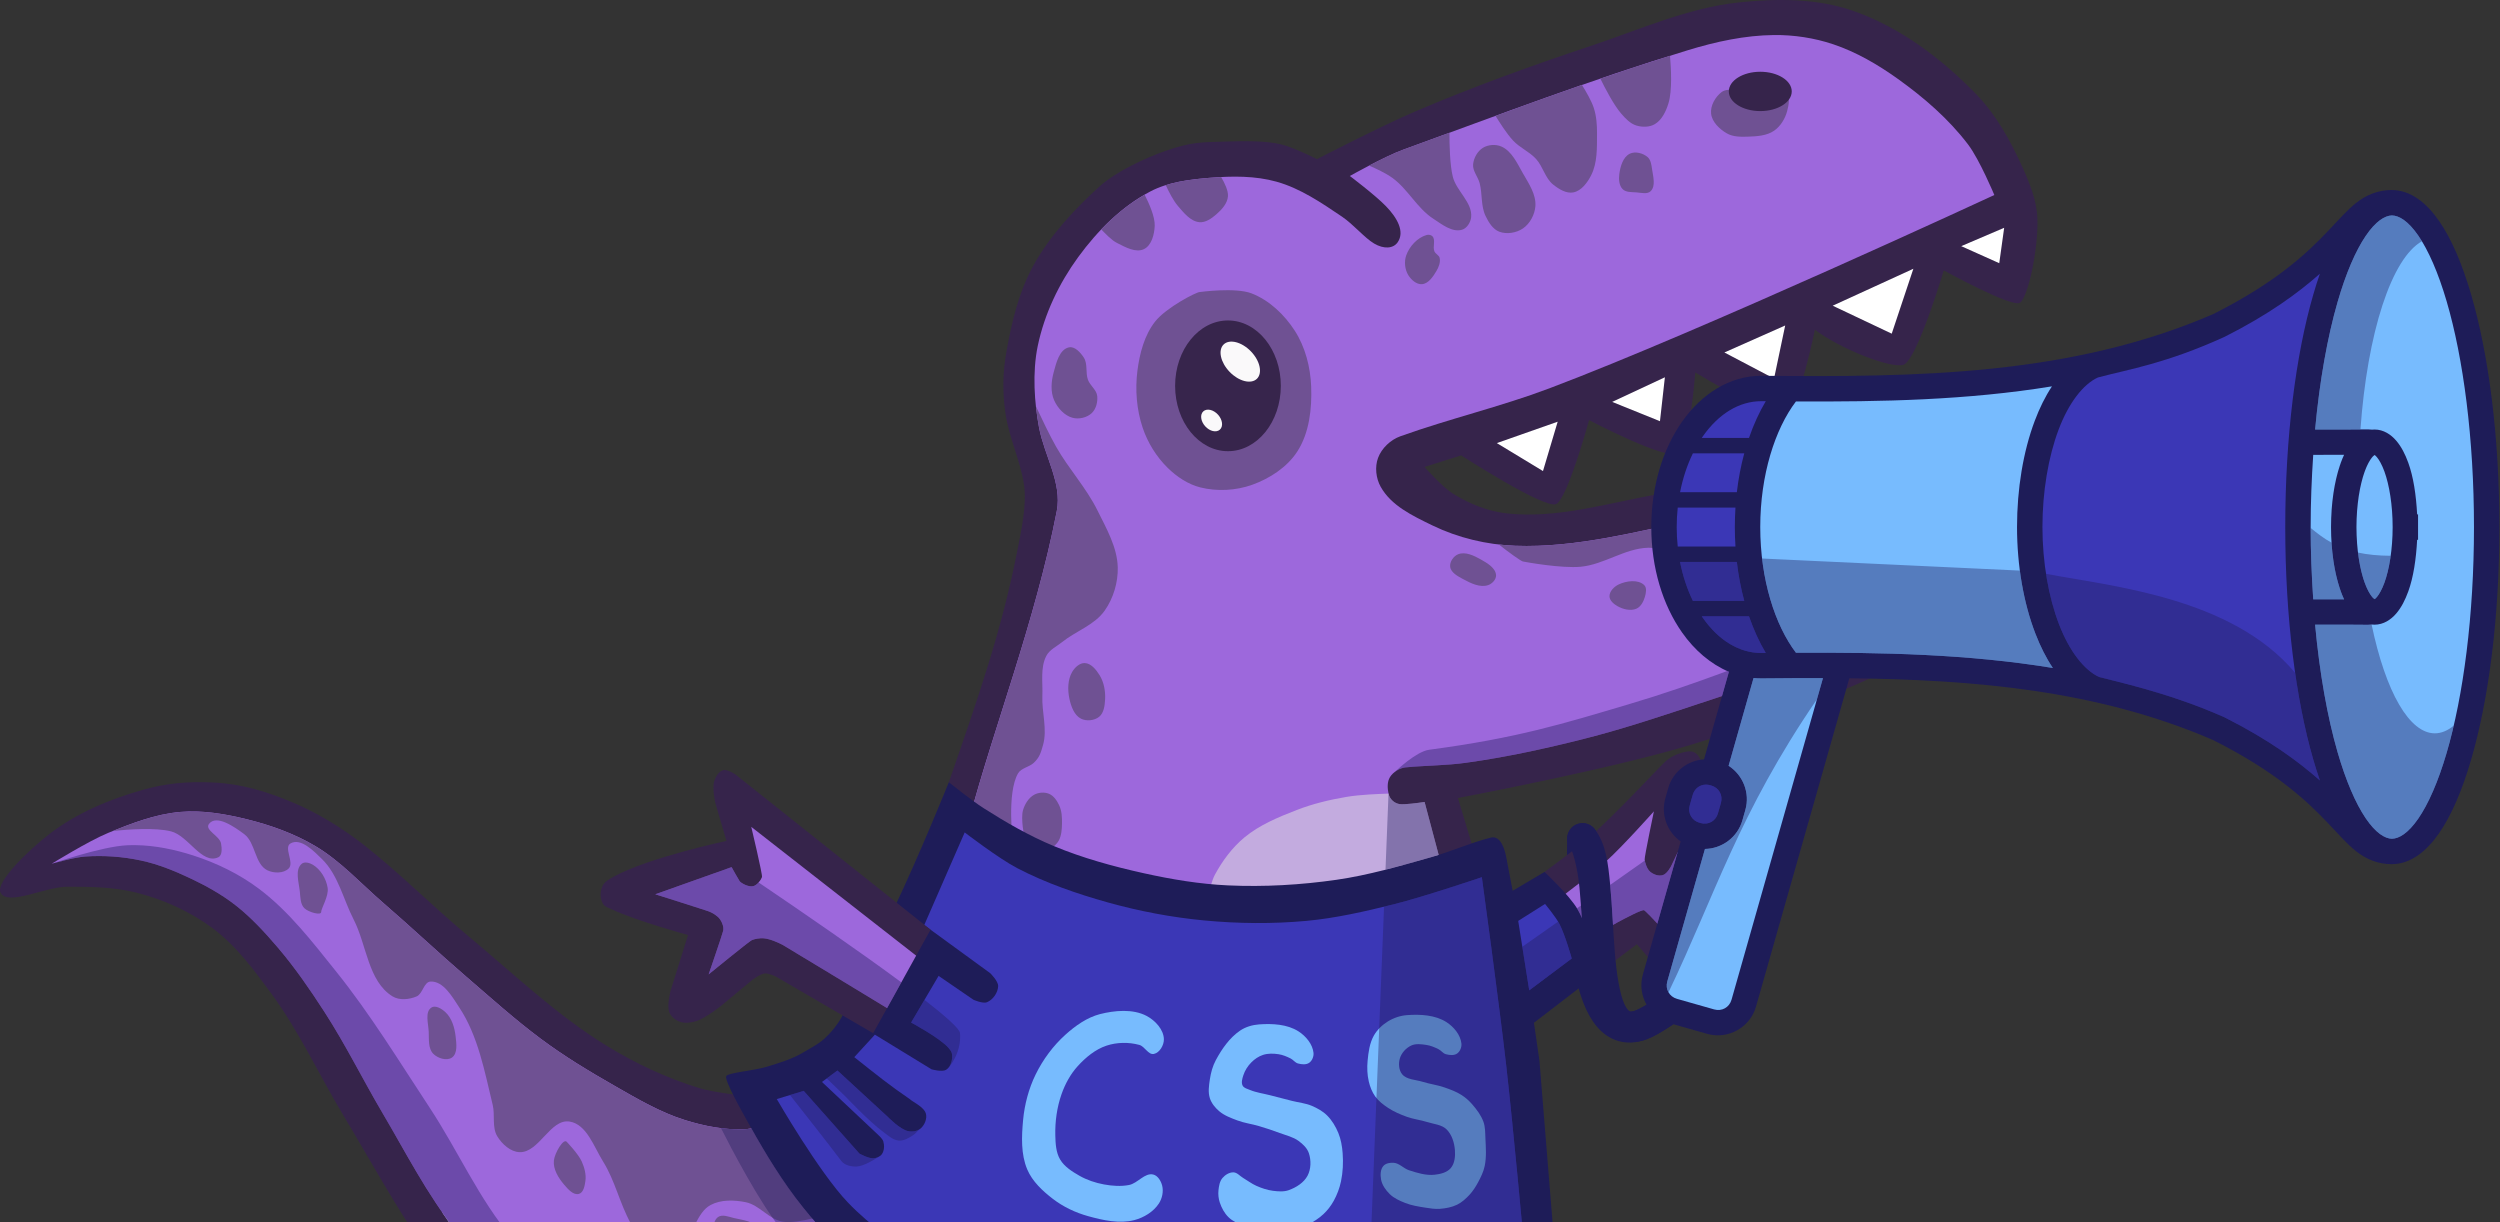 <svg width="1227" height="600" viewBox="0 0 1227 600" fill="none" xmlns="http://www.w3.org/2000/svg">
<rect x="0" y="0" width="1227" height="600" fill="#333333" stroke="none"/>
<g clip-path="url(#clip0_1525_577)">
<path d="M776.717 411.56C776.196 439.65 775.492 514.172 805.5 503C810.316 501.207 818.806 495.213 818.806 495.213" stroke="#1E1C58" stroke-width="15.118" stroke-linecap="round"/>
<path d="M758.046 427.942C758.046 427.942 773.232 416.92 780.267 410.732C793.334 399.24 812.728 378.168 817.242 373.877C819.533 371.699 822.545 370.217 825.595 369.386C827.442 368.883 829.571 368.417 831.333 369.165C832.791 369.783 833.947 371.222 834.501 372.706C835.256 374.728 834.404 379.183 834.404 379.183L826.43 406.583C826.43 406.583 839.895 413.175 846.316 417.026C849.05 418.666 851.717 420.438 854.228 422.404C861.15 427.825 870.167 432.044 873.854 440.025C874.934 442.365 875.591 445.682 874.057 447.754C872.173 450.298 868.061 450.069 864.903 450.286C860.6 450.58 856.336 449.261 852.079 448.57C846.559 447.673 835.601 445.416 835.601 445.416C835.601 445.416 839.595 462.333 840.173 470.628C840.521 475.613 841.829 480.808 840.467 485.616C840.002 487.258 839.162 489.046 837.697 489.922C835.926 490.982 833.489 491.048 831.527 490.413C825.975 488.614 822.441 483.068 818.205 479.054C812.991 474.112 810.325 471.775 803.361 463.427L785.029 477.244L758.046 427.942Z" fill="#36244B"/>
<path d="M767.507 439.319C767.507 439.319 781.628 428.67 788.506 422.51C796.202 415.618 811.738 398.203 811.738 398.203C811.738 398.203 807.03 420.657 807.193 421.879C807.365 423.175 808.2 426.392 809.843 427.794C811.503 429.209 814.006 430.161 816.161 429.493C818.316 428.825 820.23 425.004 820.23 425.004L823.422 418.328L843.932 432.82C843.932 432.82 826.953 432.327 825.32 432.79C824.047 433.151 821.423 435.036 820.737 437.578C820.081 440.012 819.983 442.845 820.722 447.001C821.971 454.031 824.053 464.746 824.053 464.746C824.053 464.746 807.989 447.027 806.87 446.736C805.75 446.444 798.3 450.305 793.736 452.777C789.172 455.248 779.967 461.654 779.967 461.654L767.507 439.319Z" fill="#9D68DC"/>
<path d="M365.501 537.841C365.501 537.841 350.256 536.226 342.977 533.98C327.199 529.112 312.008 522.008 297.927 513.386C273.184 498.234 252.011 477.884 229.709 459.326C212.413 444.933 196.556 428.828 178.867 414.92C168.34 406.643 155.554 398.68 142.506 393.36C130.34 388.401 118.719 384.673 104.213 384.029C91.453 383.462 81.332 384.518 70.426 387.568C53.977 392.17 37.592 398.988 24.089 409.45C14.275 417.053 -2.348 432.968 0.277 438.088C3.776 444.912 22.116 435.206 33.099 435.192C44.403 435.179 56.051 435.36 66.887 438.088C80.196 441.439 93.179 447.303 104.213 455.465C115.815 464.046 124.632 476.012 133.174 487.643C146.894 506.325 156.623 527.632 168.57 547.495C181.92 569.69 194.288 592.544 209.115 613.782C221.178 631.061 234.428 647.537 248.372 663.337C259.314 675.734 270.457 688.106 283.125 698.733C293.291 707.261 304.492 714.559 315.947 721.258C328.121 728.377 340.869 734.568 353.917 739.921C360.821 742.753 375.155 747 375.155 747C375.155 747 351.03 846.207 354.561 857.05C358.092 867.894 584.168 911.194 591.361 904.03C598.554 896.867 584.862 877.245 578.522 865.416C572.182 853.588 563.31 845.108 554.71 835.812C547.908 828.46 532.829 815.218 532.829 815.218L547.631 790.119C547.631 790.119 570.307 794.447 581.74 793.981C595.065 793.437 608.265 790.227 620.997 786.258C631.27 783.055 650.601 773.386 650.601 773.386C650.601 773.386 707.934 859.692 714.958 860.911C721.982 862.131 877.54 778.981 879.067 774.674C880.595 770.366 875.701 765.114 870.701 762.446C858.471 755.92 843.417 753.834 829.835 752.631C820.423 751.798 802.483 752.149 802.483 752.149C802.483 752.149 802.951 720.979 799.909 705.812C797.761 695.102 793.944 684.645 788.968 674.921C784.333 665.862 778.368 657.413 771.592 649.822C767.036 644.718 756.146 636.307 756.146 636.307L757.272 619.896L365.501 537.841Z" fill="#36244B"/>
<path opacity="0.98" d="M383.606 700.155L378.563 732.265C378.563 732.265 360.592 727.29 352.169 723.391C336.576 716.173 321.859 706.964 308.027 696.769C293.065 685.741 279.188 673.159 266.388 659.681C254.202 646.849 243.757 632.448 233.168 618.27C227.453 610.617 216.828 594.734 216.828 594.734L383.606 700.155Z" fill="#C3ABDF"/>
<path d="M546.022 665.267L542.16 680.713C542.16 680.713 538.044 676.325 535.403 676.53C532.445 676.758 529.885 679.626 528.645 682.322C527.749 684.271 528.214 686.656 528.645 688.757C529.795 694.359 533.568 699.109 535.403 704.525C537.923 711.966 540.222 719.575 541.195 727.371C542.138 734.928 541.856 742.631 541.195 750.218C540.495 758.246 539.166 766.264 537.012 774.03C534.616 782.668 531.883 791.391 527.358 799.129C523.705 805.377 513.522 815.862 513.522 815.862C513.522 815.862 518.682 821.644 521.244 824.55C525.77 829.681 530.193 834.901 534.759 839.995C540.688 846.61 547.246 852.676 552.779 859.624C559.266 867.77 570.477 885.367 570.477 885.367L552.779 882.471C552.779 882.471 537.894 854.19 525.749 844.5C523.57 842.761 520.788 840.893 518.027 841.283C515.986 841.57 513.919 843.213 513.2 845.144C512.172 847.904 513.693 851.106 514.809 853.832C518.73 863.414 532.185 879.575 532.185 879.575L516.096 876.035C516.096 876.035 509.972 861.312 505.477 854.797C502.33 850.236 500.819 844.968 495.824 842.57C493.013 841.22 488.835 839.869 486.492 841.926C483.714 844.365 486.894 851.346 489.066 855.441C492.214 861.378 498.72 873.139 498.72 873.139L373.868 845.787L406.368 674.277C406.368 674.277 406.598 668.29 405.081 665.911C404.041 664.28 402.178 662.886 400.254 662.693C397.717 662.439 394.966 663.774 393.175 665.589C390.502 668.296 388.992 676.208 388.992 676.208L383.606 700.155C359.555 697.137 337.926 686.024 316.457 675.706C297.542 666.615 279.167 655.95 262.68 642.966C248.107 631.489 234.931 618.075 223.406 603.54C209.495 585.994 199.343 565.971 187.877 546.529C178.138 530.016 169.65 512.75 159.238 496.653C152.189 485.753 144.815 474.994 136.392 465.118C129.993 457.616 123.254 450.261 115.476 444.202C108.873 439.058 101.476 434.922 93.916 431.331C85.978 427.56 77.735 424.15 69.139 422.321C60.199 420.419 50.904 419.742 41.787 420.39C36.205 420.787 25.377 423.93 25.377 423.93C25.377 423.93 43.334 412.818 53.05 408.806C64.407 404.116 76.205 399.58 88.446 398.509C99.302 397.559 110.362 399.454 120.946 402.048C132.689 404.927 144.329 409.083 154.733 415.242C167.249 422.65 177.185 433.739 188.199 443.237C201.892 455.046 215.039 467.48 228.743 479.276C240.807 489.66 252.663 500.336 265.427 509.846C277.092 518.537 289.158 525.797 301.788 533.014C312.867 539.345 324.038 545.945 336.219 549.747C345.646 552.689 355.633 554.63 365.501 554.252C368.803 554.125 375.155 551.999 375.155 551.999L546.022 665.267Z" fill="#9D68DC"/>
<path d="M465.691 383.929C480.223 342.027 491.489 309.694 499.108 271.272C501.288 260.279 504.046 247.59 502.57 237.831C500.765 225.899 495.173 214.737 493.468 202.791C492.01 192.575 492.094 182.912 493.923 172.756C496.71 157.287 500.04 143.405 507.12 130.434C515.272 115.501 528.269 101.748 539.885 91.298C547.719 84.252 562.236 77.446 572.195 74.006C584.787 69.656 588.914 69.856 602.23 69.455C610.138 69.216 620.927 68.993 628.624 70.82C634.846 72.297 646.372 78.101 646.372 78.101C646.372 78.101 677.879 61.868 694.154 54.893C722.434 42.773 751.428 32.31 780.618 22.583C804.616 14.585 828.276 3.879 853.429 1.194C872.031 -0.791 891.728 -0.842 909.402 5.29C932.416 13.275 952.968 28.76 969.927 46.246C979.8 56.427 986.85 69.269 992.68 82.197C996.252 90.118 999.642 98.543 999.961 107.226C1000.5 121.794 995.357 146.272 991.315 148.637C987.274 151.003 953.999 132.71 953.999 132.71C953.999 132.71 940.736 177.177 934.159 179.052C927.582 180.927 902.953 171.032 890.745 161.835C890.745 161.835 882.966 200.193 876.637 203.246C870.308 206.299 832.041 182.768 832.041 182.768C832.041 182.768 829.391 218.79 823.684 222.52C817.977 226.25 779.924 206.188 779.924 206.188C779.924 206.188 769.354 244.728 763.78 247.388C758.206 250.048 717.135 223.497 717.135 223.497L699.16 229.185C699.16 229.185 707.786 239.003 713.267 242.382C721.111 247.218 730.051 250.894 739.206 251.939C764.299 254.802 789.494 246.771 814.376 242.437C866.708 233.323 959.706 204.667 969.927 207.797C980.148 210.927 981.675 255.122 977.208 278.333C975.233 288.593 967.842 306.004 956.275 312.918C919.05 335.168 876.876 350.396 835.226 363.886C796.265 376.505 715.542 391.645 715.542 391.645L727.286 430.526L465.254 435.332L465.691 383.929Z" fill="#36244B"/>
<path d="M681.492 389.499C680.907 386.707 680.791 383.689 682.217 381.374C683.789 378.82 687.189 376.879 689.859 376.628C700.26 375.647 709.661 375.739 719.463 374.375C739.194 371.63 758.722 367.381 778.027 362.469C797.164 357.6 815.918 351.306 834.661 345.093C859.522 336.852 884.579 328.98 908.671 318.707C920.585 313.626 932.917 308.903 943.424 301.33C949.454 296.984 955.63 292.087 959.192 285.563C961.611 281.131 962.025 275.795 962.409 270.761C963.604 255.117 959.513 223.78 959.513 223.78C959.513 223.78 875.777 245.959 833.374 254.672C803.976 260.712 773.587 269.006 743.597 267.865C729.689 267.335 715.572 263.968 703.052 257.89C693.015 253.017 682.794 248.134 677.631 238.904C675.318 234.768 674.698 229.19 676.344 224.746C678.11 219.98 682.5 215.841 687.285 214.127C711.463 205.465 736.397 199.659 760.329 190.637C834.632 162.627 978.82 95.711 978.82 95.711C978.82 95.711 971.575 78.347 965.949 70.933C956.453 58.42 944.289 47.903 931.518 38.755C921.726 31.741 911.084 25.523 899.662 21.701C890.397 18.6 880.47 17.101 870.701 17.196C856.436 17.335 842.192 20.431 828.548 24.597C780.265 39.338 736.647 55.971 688.572 73.508C679.469 76.828 662.507 86.379 662.507 86.379C662.507 86.379 674.837 95.649 680.205 101.181C685.89 107.039 689.5 113.754 685.998 118.879C683.815 122.072 679.179 122.338 674.413 119.523C669.648 116.707 664.326 110.164 658.646 106.33C648.607 99.552 638.259 92.484 626.601 89.197C616.053 86.222 604.701 86.359 593.779 87.266C583.865 88.09 573.504 89.31 564.685 93.913C550.512 101.312 538.613 113.255 529.188 126.17C519.784 139.057 512.599 154.104 509.339 169.721C506.598 182.847 507.668 197.771 509.982 209.944C512.588 223.651 521.336 237.115 518.67 250.81C508.132 304.953 487.238 358.524 475.868 401.655L523.175 428.756L600.725 445.489L683.423 434.87C683.423 434.87 680.63 398.405 681.492 389.499Z" fill="#9D68DC"/>
<path d="M734.646 217.471L757.295 231.198L764.512 206.97L734.646 217.471Z" fill="white"/>
<path d="M791.26 197.256L814.711 206.726L817.124 185.167L791.26 197.256Z" fill="white"/>
<path d="M846.328 172.994L870.701 185.81L876.171 159.746L846.328 172.994Z" fill="white"/>
<path d="M899.484 150.037L928.461 163.768L939.08 131.911L899.484 150.037Z" fill="white"/>
<path d="M962.57 120.81L981.234 129.176L983.647 111.8L962.57 120.81Z" fill="white"/>
<path d="M593.324 438.088C593.324 438.088 594.77 432.086 596.22 429.4C599.92 422.546 604.707 416.035 610.7 411.059C618.156 404.867 627.408 401.052 636.443 397.544C644.3 394.492 652.587 392.514 660.898 391.108C667.687 389.959 676.821 389.664 681.492 389.499C682.141 392.471 684.579 394.284 686.882 394.648C689.222 395.017 696.363 394.041 699.19 393.602L706.913 422.643L656.393 439.697L593.324 438.088Z" fill="#C3ABDF"/>
<path d="M959.51 223.78C959.51 223.78 875.78 245.962 833.377 254.675C803.979 260.716 773.584 269.007 743.594 267.865C740.931 267.763 738.266 267.527 735.601 267.218C740.342 270.98 746.426 275.38 747.462 275.587C749.071 275.909 766.338 279.031 775.775 278.161C787.204 277.108 797.444 269.142 808.917 268.832C815.291 268.66 821.256 273.799 827.582 273.013C839.388 271.547 847.827 259.516 859.437 256.922C870.642 254.419 882.749 260.759 893.866 257.889C903.876 255.305 910.576 244.731 920.58 242.125C929.302 239.854 939.005 245.454 947.607 242.765C951.65 241.501 956.739 237.638 960.683 234.282C960.066 228.425 959.51 223.78 959.51 223.78Z" fill="#6F5193"/>
<path d="M819.64 27.389C808.055 31.023 796.685 34.767 785.453 38.602C787.854 43.483 792.074 51.598 795.727 55.809C797.78 58.176 800.133 60.69 803.129 61.605C806.009 62.484 809.541 62.481 812.138 60.958C815.679 58.88 817.695 54.588 818.893 50.661C820.794 44.434 820.17 33.453 819.64 27.389Z" fill="#6F5193"/>
<path d="M776.422 41.688C762.27 46.604 748.189 51.708 734.016 56.883C735.884 59.92 739.484 65.632 742.633 69C745.917 72.511 750.648 74.472 753.896 78.016C757.294 81.721 758.337 87.42 762.258 90.566C765.04 92.797 768.739 95.13 772.234 94.427C776.176 93.633 779.095 89.638 780.923 86.058C784.075 79.883 783.775 72.398 783.817 65.466C783.844 61.248 783.529 56.922 782.21 52.916C781.116 49.593 778.637 45.263 776.422 41.688Z" fill="#6F5193"/>
<path d="M711.39 65.138C703.828 67.916 696.328 70.678 688.573 73.507C683.94 75.197 677.387 78.442 671.956 81.279C675.214 82.695 680.107 84.931 683.425 87.344C691.03 92.877 695.495 102.166 703.377 107.296C707.617 110.057 712.676 114.18 717.534 112.764C719.964 112.056 721.768 109.167 722.035 106.649C722.802 99.393 714.784 93.787 713.026 86.704C711.572 80.849 711.384 70.77 711.39 65.138Z" fill="#6F5193"/>
<path d="M599.35 86.932C597.488 87.03 595.62 87.113 593.776 87.266C586.546 87.867 579.087 88.698 572.153 90.879C573.749 94.282 575.88 98.488 578.111 101.082C580.97 104.405 584.221 108.565 588.578 109.046C591.648 109.384 594.666 107.204 596.997 105.178C599.648 102.872 602.454 99.81 602.685 96.304C602.864 93.599 601.122 89.922 599.35 86.932Z" fill="#6F5193"/>
<path d="M561.793 95.571C553.952 100.106 546.823 105.969 540.483 112.608C542.666 114.791 545.441 117.843 548.304 119.285C552.331 121.312 557.461 124.242 561.501 122.243C565.242 120.391 566.559 115.036 566.735 110.866C566.924 106.387 563.878 99.674 561.793 95.571Z" fill="#6F5193"/>
<path d="M508.429 199.406C508.823 203.06 509.345 206.608 509.979 209.943C512.585 223.65 521.333 237.112 518.668 250.807C508.343 303.855 488.133 356.292 476.624 398.961L497.109 413.63C497.109 413.63 494.033 389.142 499.683 379.521C501.192 376.951 505.251 376.432 507.405 374.373C510.265 371.638 510.82 369.487 511.913 365.684C514.135 357.952 511.252 349.589 511.593 341.551C511.871 334.982 510.513 327.773 513.52 321.926C515.084 318.884 518.577 317.308 521.242 315.164C527.995 309.732 537.164 306.802 542.161 299.72C546.425 293.676 548.774 285.876 548.596 278.481C548.358 268.578 543.01 259.368 538.62 250.487C533.121 239.366 524.461 230.068 518.348 219.272C515.209 213.729 511.422 205.815 508.429 199.406Z" fill="#6F5193"/>
<path d="M532.377 325.432C529.874 325.345 527.5 327.595 526.233 329.755C523.996 333.57 523.939 338.629 524.868 342.952C525.661 346.641 527.195 351.025 530.557 352.736C533.206 354.086 537.103 353.677 539.43 351.826C541.815 349.931 542.232 346.222 542.388 343.18C542.596 339.138 541.8 334.782 539.658 331.348C538.003 328.695 535.502 325.54 532.377 325.432Z" fill="#6F5193"/>
<path d="M502.797 410.985C502.797 410.985 500.838 401.856 502.115 397.561C502.997 394.594 504.863 391.542 507.575 390.052C509.707 388.882 512.611 388.665 514.857 389.597C517.189 390.565 518.793 392.997 519.862 395.285C521.129 397.997 521.279 401.167 521.228 404.159C521.178 407.015 520.993 410.066 519.635 412.578C518.283 415.079 513.491 418.494 513.491 418.494L502.797 410.985Z" fill="#6F5193"/>
<path d="M524.641 170.481C519.946 171.481 518.393 178.137 517.132 182.768C515.936 187.159 515.529 192.253 517.36 196.42C519.042 200.251 522.417 203.989 526.461 205.066C529.554 205.89 533.444 204.968 535.79 202.791C537.952 200.784 538.823 197.307 538.52 194.372C538.207 191.331 535.024 189.278 533.97 186.408C532.692 182.932 533.942 178.591 531.922 175.487C530.315 173.018 527.521 169.867 524.641 170.481Z" fill="#6F5193"/>
<path d="M727.829 72.543C725.165 74.179 723.328 77.477 723.003 80.587C722.661 83.86 725.39 86.735 726.22 89.919C727.595 95.192 726.754 101.098 729.117 106.008C730.6 109.09 732.669 112.535 735.874 113.731C739.527 115.093 744.24 114.322 747.458 112.122C750.907 109.764 753.266 105.348 753.572 101.181C753.992 95.459 750.311 90.07 747.458 85.092C744.651 80.194 742.015 74.154 736.839 71.899C734.079 70.696 730.395 70.967 727.829 72.543Z" fill="#6F5193"/>
<path d="M799.909 75.439C796.549 77.085 795.25 81.704 794.76 85.414C794.43 87.917 794.601 91.012 796.369 92.815C797.99 94.468 800.817 94.258 803.127 94.424C805.49 94.593 808.556 95.481 810.206 93.78C812.675 91.235 811.366 86.67 810.849 83.162C810.533 81.013 810.257 78.448 808.597 77.048C806.345 75.149 802.554 74.143 799.909 75.439Z" fill="#6F5193"/>
<path d="M700.156 115.34C695.641 116.654 691.761 120.886 690.18 125.315C689.093 128.361 689.48 132.197 691.146 134.969C692.541 137.289 695.204 139.676 697.903 139.473C701.083 139.235 703.346 135.775 704.983 133.038C706.117 131.14 707.063 128.763 706.592 126.602C706.299 125.26 704.555 124.648 704.017 123.384C703.043 121.095 704.731 117.819 703.052 115.983C702.384 115.254 701.105 115.063 700.156 115.34Z" fill="#6F5193"/>
<path d="M851.716 43.904C849.429 44.075 846.778 43.797 844.958 45.191C841.836 47.583 839.372 51.901 839.81 55.81C840.269 59.905 843.968 63.396 847.533 65.463C850.538 67.206 854.358 67.187 857.83 67.072C862.225 66.926 867.077 66.667 870.701 64.176C873.888 61.986 876.14 58.259 877.137 54.523C877.968 51.407 878.805 47.118 876.493 44.869C870.569 39.106 859.958 43.288 851.716 43.904Z" fill="#6F5193"/>
<path d="M588.819 143.335C587.21 143.294 572.341 150.937 566.938 157.815C561.656 164.539 559.332 173.468 558.249 181.949C557.063 191.245 557.837 201.062 560.824 209.944C563.281 217.251 567.555 224.168 573.051 229.573C577.511 233.958 583.073 237.71 589.141 239.226C597.372 241.284 606.573 240.797 614.562 237.939C623.227 234.839 631.785 229.268 636.765 221.528C642.637 212.399 643.94 200.519 643.522 189.672C643.156 180.175 640.624 170.309 635.477 162.32C630.412 154.456 622.965 147.351 614.24 143.978C606.333 140.923 588.819 143.335 588.819 143.335Z" fill="#6F5193"/>
<path d="M730.404 287.172C726.443 288.536 721.859 286.27 718.176 284.276C715.574 282.867 712.106 281.098 711.74 278.162C711.442 275.77 713.373 272.968 715.602 272.048C719.161 270.579 723.514 272.723 726.864 274.622C729.966 276.381 734.106 278.783 734.265 282.345C734.357 284.404 732.352 286.501 730.404 287.172Z" fill="#6F5193"/>
<path d="M794.438 286.85C792.228 287.897 789.917 290.197 789.933 292.642C789.949 294.703 792.003 296.451 793.795 297.469C796.525 299.02 800.239 299.991 803.127 298.756C805.316 297.82 806.64 295.25 807.31 292.964C807.853 291.109 808.376 288.519 806.988 287.172C803.985 284.258 798.221 285.06 794.438 286.85Z" fill="#6F5193"/>
<path d="M857.83 264.004C855.833 265.252 853.614 267.862 854.29 270.118C855.116 272.875 859.144 274.204 862.013 273.979C864.773 273.762 867.914 271.785 868.77 269.152C869.4 267.217 868.532 264.49 866.84 263.36C864.336 261.688 860.383 262.408 857.83 264.004Z" fill="#6F5193"/>
<path d="M92.523 398.278C91.161 398.311 89.806 398.387 88.449 398.506C77.096 399.499 66.141 403.5 55.549 407.813C63.224 407.043 76.238 406.114 83.905 408.026C92.468 410.163 99.113 424.493 107.114 420.768C109.217 419.789 108.891 416.226 108.479 413.942C107.814 410.255 100.298 407.37 102.563 404.386C106.191 399.606 115.047 405.802 119.856 409.392C125.487 413.595 124.927 424.039 131.232 427.139C134.375 428.685 139.239 428.721 141.699 426.229C144.584 423.307 139.038 415.971 142.609 413.942C147.623 411.094 153.967 417.639 158.082 421.679C166.021 429.474 168.463 441.364 173.554 451.258C180.01 463.805 180.646 481.64 192.667 489.029C196.027 491.094 200.88 490.597 204.499 489.029C207.551 487.706 208.001 481.886 211.325 481.748C217.656 481.485 221.942 489.201 225.432 494.49C234.705 508.544 237.842 525.91 241.815 542.272C243.044 547.338 241.364 553.301 244.09 557.745C246.423 561.547 250.553 565.33 255.012 565.481C264.606 565.806 270.112 548.909 279.585 550.463C287.98 551.841 291.456 562.819 295.968 570.031C301.874 579.472 304.198 590.795 309.62 600.521C312.119 605.004 313.539 611.264 318.266 613.263C323.09 615.302 329.246 613.225 333.739 610.533C340.689 606.369 341.614 595.246 348.756 591.42C353.853 588.689 360.385 588.893 366.049 590.055C372.762 591.432 377.48 598.557 384.252 599.611C392.014 600.819 407.46 595.515 407.46 595.515L392.5 563.497L375.157 551.999C375.157 551.999 368.803 554.127 365.501 554.253C355.633 554.631 345.647 552.687 336.22 549.745C324.039 545.944 312.87 539.345 301.791 533.014C289.161 525.797 277.094 518.54 265.428 509.848C252.665 500.338 240.809 489.657 228.746 479.273C215.041 467.477 201.895 455.047 188.202 443.238C177.188 433.739 167.248 422.652 154.733 415.244C144.328 409.085 132.687 404.925 120.944 402.047C111.683 399.776 102.057 398.04 92.523 398.278Z" fill="#6F5193"/>
<path d="M352.397 597.337C350.595 598.614 349.848 601.622 350.576 603.708C351.867 607.403 356.521 609.023 360.133 610.534C363.4 611.9 367.678 614.355 370.599 612.354C373.152 610.605 373.842 606 372.42 603.252C370.36 599.272 364.488 598.85 360.133 597.792C357.623 597.181 354.504 595.842 352.397 597.337Z" fill="#6F5193"/>
<path d="M278.22 560.476C276.612 558.365 272.238 565.894 271.849 569.577C271.399 573.836 274.076 578.151 276.855 581.409C278.712 583.586 281.381 586.735 284.136 585.96C286.422 585.316 286.996 581.94 287.322 579.589C287.767 576.376 286.822 572.993 285.501 570.032C283.87 566.375 278.22 560.476 278.22 560.476Z" fill="#6F5193"/>
<path d="M211.78 494.491C208.431 496.623 210.235 502.356 210.415 506.322C210.583 510.037 210.05 514.625 212.69 517.244C214.886 519.423 219.239 520.813 221.791 519.064C224.713 517.063 224.015 512.116 223.612 508.598C223.124 504.343 221.75 499.673 218.606 496.766C216.845 495.138 213.803 493.202 211.78 494.491Z" fill="#6F5193"/>
<path d="M148.07 423.955C144.613 426.93 146.695 433.07 147.16 437.607C147.449 440.426 147.38 443.847 149.435 445.798C151.464 447.724 157.626 449.439 157.626 447.618C157.626 445.798 161.435 439.823 160.812 435.787C160.125 431.337 157.387 426.734 153.531 424.41C151.966 423.467 149.455 422.763 148.07 423.955Z" fill="#6F5193"/>
<path d="M465.691 383.93C465.691 383.93 451.161 419.903 438.936 445.498C426.95 470.592 419.378 487.701 412.957 499.404C410.97 503.026 407.89 506.817 404.588 509.797C401.465 512.614 398.077 514.24 394.002 516.66C388.626 519.853 382.508 521.655 376.533 523.498C369.977 525.521 357.687 526.414 356.471 528.098C355.254 529.781 363.786 544.925 368.26 552.918C375.941 566.64 384.188 580.164 394.002 592.451C403.199 603.966 413.473 614.743 424.801 624.17C433.294 631.238 442.659 637.31 452.383 642.559C464.104 648.885 476.487 654.083 489.158 658.188C504.859 663.274 521.162 666.414 537.426 669.221C550.349 671.451 563.412 672.98 576.5 673.816C591.028 674.745 605.62 674.752 620.17 674.277C632.304 673.881 644.45 673.121 656.484 671.52C670.247 669.688 684.073 667.604 697.398 663.705C706.902 660.925 716.228 657.307 724.979 652.672C731.513 649.21 737.688 644.996 743.367 640.26C750.773 634.083 763.594 619.574 763.594 619.574L755.549 520.51L752.857 501.977L785.029 477.244C785.029 477.244 779.791 455.697 774.27 446.262C770.149 439.222 758.045 427.941 758.045 427.941L742.41 437.197C741.363 431.591 740.279 425.868 739.23 420.527C738.453 416.571 736.435 409.893 731.645 411.104C721.715 413.613 712.156 417.948 702.225 420.758C686.99 425.068 671.696 429.534 656.025 431.791C638.409 434.328 620.481 435.365 602.701 434.549C588.782 433.91 574.933 431.591 561.33 428.572C546.328 425.243 531.387 421.145 517.199 415.242C505.14 410.225 493.734 403.649 482.723 396.625C476.753 392.817 465.691 383.93 465.691 383.93Z" fill="#1E1C58"/>
<path d="M447.177 501.874L460.666 478.958L477.731 490.66C477.731 490.66 482.341 492.749 484.439 491.876C487.399 490.646 489.81 487.161 489.893 483.957C489.956 481.493 486.02 477.658 486.02 477.658L453.608 454.031L473.473 408.552C473.473 408.552 490.094 421.329 499.347 426.137C513.358 433.418 528.45 438.633 543.654 442.894C559.109 447.225 575.005 450.23 590.983 451.749C607.604 453.329 624.443 453.503 641.069 451.979C655.616 450.645 669.948 447.329 684.127 443.813C698.737 440.191 727.286 430.526 727.286 430.526C727.286 430.526 735.708 491.902 739.222 522.675C742.58 552.074 747.964 611.014 747.964 611.014C747.964 611.014 734.511 626.589 725.899 631.93C712.097 640.489 695.955 644.936 680.159 648.709C662.976 652.813 645.176 654.193 627.525 654.915C606.077 655.791 584.492 655.082 563.168 652.616C541.914 650.158 520.566 646.736 500.191 640.205C484.649 635.222 469.628 628.321 455.601 619.978C441.403 611.535 427.48 602.04 416.067 590.098C401.905 575.281 381.246 539.417 381.246 539.417L394.462 535.395L421.813 566.194C421.813 566.194 426.292 568.665 428.709 568.493C430.247 568.384 431.964 567.689 432.846 566.424C434.036 564.717 434.115 562.218 433.535 560.218C433.126 558.805 430.777 556.771 430.777 556.771L403.426 531.028L411.011 525.397L435.604 548.037C435.604 548.037 441.674 554.352 445.717 555.162C447.795 555.578 450.336 555.187 451.923 553.783C453.811 552.113 455.063 549.102 454.451 546.658C453.595 543.238 447.776 540.736 446.637 539.532C436.335 532.489 430.484 527.729 419.285 518.846L429.398 507.814L457.21 524.822C457.21 524.822 462.303 526.284 464.335 525.052C466.298 523.862 467.244 521.141 467.323 518.846C467.379 517.197 467.281 516.287 465.484 514.249C461.172 509.36 447.177 501.874 447.177 501.874Z" fill="#3B37B6"/>
<path d="M539.841 497.729C533.495 499.389 527.816 503.42 522.939 507.806C516.896 513.24 511.891 520.013 508.311 527.309C504.896 534.271 502.852 542.016 502.135 549.737C501.387 557.8 501.012 566.487 504.165 573.945C506.655 579.837 511.692 584.521 516.763 588.418C521.834 592.316 527.827 595.159 533.99 596.87C541.325 598.906 549.377 600.735 556.744 598.82C561.427 597.603 566.12 594.741 568.771 590.694C570.401 588.205 571.119 584.803 570.396 581.917C569.831 579.662 568.298 577.031 566.043 576.467C561.853 575.419 558.382 580.766 554.144 581.592C550.12 582.376 545.88 582.062 541.847 581.323C537.644 580.553 533.472 579.166 529.765 577.042C526.186 574.991 522.402 572.62 520.302 569.07C518.267 565.63 518.045 561.308 517.948 557.312C517.782 550.488 518.736 543.504 520.988 537.06C522.747 532.031 525.394 527.158 528.98 523.218C532.863 518.953 537.614 515.015 543.088 513.201C548.178 511.514 553.997 511.426 559.17 512.836C561.877 513.574 563.58 517.854 566.325 517.272C569.17 516.669 571.292 512.969 571.237 510.062C571.146 505.325 566.979 500.846 562.792 498.629C556.026 495.047 547.032 495.907 539.841 497.729Z" fill="#77BBFE"/>
<path d="M644.67 516.745C644.237 512.468 640.899 508.492 637.275 506.181C631.778 502.675 624.519 502.308 618.016 502.768C614.718 503.001 611.318 503.988 608.589 505.856C603.443 509.378 599.682 514.83 596.725 520.321C595.165 523.217 594.293 526.494 593.8 529.747C593.337 532.8 592.854 536.071 593.8 539.011C594.596 541.487 596.377 543.655 598.35 545.349C600.887 547.528 604.164 548.712 607.289 549.9C610.691 551.194 614.364 551.627 617.853 552.663C621.302 553.688 624.726 554.808 628.092 556.076C631.228 557.257 634.661 557.987 637.356 559.977C639.46 561.53 641.574 563.507 642.395 565.99C643.553 569.494 643.47 573.78 641.744 577.042C639.937 580.459 636.189 582.796 632.556 584.117C630.11 585.007 627.337 584.767 624.755 584.443C621.949 584.09 619.217 583.143 616.629 582.005C614.32 580.99 612.305 579.408 610.129 578.134C608.546 577.207 607.193 575.429 605.359 575.389C603.338 575.345 601.282 576.638 599.976 578.18C598.613 579.787 598.242 582.097 598.025 584.193C597.818 586.199 598.04 588.293 598.675 590.206C599.548 592.834 600.931 595.412 602.901 597.358C604.99 599.421 607.808 600.669 610.54 601.746C613.645 602.969 616.986 603.558 620.291 604.021C623.568 604.48 626.92 604.902 630.205 604.509C634.188 604.032 638.112 602.796 641.745 601.096C644.575 599.771 647.258 598.025 649.546 595.895C651.552 594.027 653.25 591.789 654.584 589.394C656.244 586.413 657.456 583.143 658.16 579.805C659.111 575.291 659.321 570.59 658.972 565.99C658.717 562.621 658.145 559.201 656.859 556.076C655.562 552.921 653.755 549.865 651.334 547.462C649.242 545.387 646.566 543.906 643.857 542.749C640.776 541.433 637.353 541.135 634.106 540.311C630.527 539.403 626.953 538.477 623.379 537.548C620.073 536.689 616.618 536.263 613.465 534.948C612.187 534.415 610.537 534.059 609.89 532.835C609.103 531.347 609.705 529.4 610.215 527.797C610.967 525.433 612.376 523.227 614.115 521.458C615.738 519.808 617.759 518.417 619.966 517.72C622.345 516.969 624.975 517.029 627.442 517.395C629.544 517.707 631.56 518.549 633.456 519.508C634.743 520.159 635.641 521.561 637.031 521.946C638.81 522.438 641.045 522.678 642.557 521.621C644.009 520.605 644.848 518.507 644.67 516.745Z" fill="#77BBFE"/>
<path d="M717.267 512.196C716.834 507.919 713.497 503.943 709.873 501.631C704.376 498.126 697.117 497.759 690.613 498.219C687.315 498.452 684 499.568 681.187 501.307C678.396 503.031 675.869 505.44 674.264 508.301C672.198 511.985 671.616 516.396 671.224 520.601C670.908 523.986 671.019 527.475 671.798 530.784C672.412 533.388 673.403 535.988 674.97 538.157C676.613 540.431 678.927 542.193 681.266 543.742C684.093 545.614 687.263 546.957 690.451 548.114C693.727 549.303 697.253 549.668 700.575 550.722C703.762 551.734 707.562 551.941 709.954 554.278C712.565 556.83 713.78 560.789 714.073 564.429C714.316 567.452 714.002 570.982 712.043 573.297C710.201 575.475 706.968 576.25 704.133 576.561C699.891 577.025 695.581 575.674 691.525 574.353C688.905 573.5 686.851 570.945 684.106 570.711C682.335 570.561 680.174 570.892 678.99 572.218C677.49 573.899 677.42 576.66 677.824 578.877C678.32 581.601 680.08 584.082 682.05 586.028C684.139 588.091 686.956 589.339 689.688 590.416C692.794 591.64 696.142 592.173 699.44 592.691C701.842 593.069 704.286 593.481 706.711 593.294C709.595 593.071 712.549 592.532 715.147 591.26C717.476 590.119 719.458 588.302 721.224 586.404C722.921 584.581 724.278 582.441 725.458 580.247C726.818 577.72 728.104 575.077 728.689 572.267C729.612 567.833 729.252 563.207 729.042 558.683C728.917 555.975 728.994 553.159 728.078 550.607C726.926 547.396 724.784 544.574 722.552 541.993C721.024 540.226 719.233 538.648 717.26 537.395C714.684 535.759 711.77 534.694 708.887 533.693C705.399 532.482 701.683 532.039 698.161 530.93C694.756 529.859 690.363 529.966 688.132 527.181C686.503 525.147 686.309 521.933 687.058 519.437C687.857 516.774 690.056 514.372 692.564 513.171C694.814 512.093 697.573 512.48 700.04 512.846C702.142 513.157 704.158 514 706.054 514.958C707.341 515.609 708.239 517.012 709.629 517.396C711.408 517.888 713.643 518.129 715.155 517.071C716.607 516.056 717.446 513.958 717.267 512.196Z" fill="#77BBFE"/>
<path d="M428.539 507.103L456.717 456.293L360.904 380.075C360.904 380.075 356.958 377.437 354.928 378.007C352.728 378.624 351.288 381.126 350.561 383.293C349.44 386.638 351.021 393.866 351.021 393.866L356.537 412.713C356.537 412.713 318.276 420.89 301.374 430.182C299.182 431.387 296.628 432.715 295.628 435.008C294.402 437.821 294.5 441.09 295.927 443.559C296.826 445.114 298.876 445.642 300.501 446.409C312.329 451.989 337.69 458.912 337.69 458.912L329.186 486.034C329.186 486.034 327.142 493.492 328.496 496.837C329.351 498.948 331.417 500.643 333.553 501.434C336.069 502.365 339.028 501.974 341.597 501.204C346.343 499.782 354.239 493.389 354.239 493.389L369.179 480.978C369.179 480.978 373.066 477.986 375.385 477.76C377.291 477.574 380.901 479.369 380.901 479.369L428.539 507.103Z" fill="#36244B"/>
<path d="M435.374 494.768L449.639 469.025L368.719 405.818C368.719 405.818 374.321 429.285 373.983 430.446C373.644 431.606 371.649 434.498 369.604 434.951C367.294 435.462 363.646 433.414 362.973 432.422C362.3 431.431 359.066 425.585 359.066 425.585L321.601 438.916C321.601 438.916 346.127 446.646 347.861 447.305C349.594 447.964 352.133 449.397 353.434 451.27C354.532 452.849 355.303 455.072 354.928 456.844C354.554 458.615 347.803 478.219 347.803 478.219C347.803 478.219 367.637 462.035 368.949 461.44C370.261 460.846 372.918 460.336 374.925 460.521C378.158 460.819 382.697 462.983 384.119 463.739C385.541 464.495 435.374 494.768 435.374 494.768Z" fill="#9D68DC"/>
<path opacity="0.98" d="M602.685 221.448C617.011 221.448 628.624 207.085 628.624 189.366C628.624 171.647 617.011 157.283 602.685 157.283C588.359 157.283 576.746 171.647 576.746 189.366C576.746 207.085 588.359 221.448 602.685 221.448Z" fill="#36244B"/>
<path d="M863.944 54.523C872.474 54.523 879.389 50.2 879.389 44.869C879.389 39.538 872.474 35.216 863.944 35.216C855.413 35.216 848.498 39.538 848.498 44.869C848.498 50.2 855.413 54.523 863.944 54.523Z" fill="#36244B"/>
<path d="M598.713 210.87C600.453 209.301 600.049 206.016 597.809 203.532C595.57 201.049 592.344 200.307 590.604 201.876C588.863 203.445 589.268 206.73 591.507 209.214C593.747 211.698 596.973 212.439 598.713 210.87Z" fill="white" fill-opacity="0.97"/>
<path d="M616.884 185.918C619.762 183.134 618.442 177.102 613.937 172.446C609.432 167.79 603.447 166.273 600.57 169.058C597.692 171.842 599.012 177.873 603.517 182.529C608.022 187.185 614.007 188.702 616.884 185.918Z" fill="white" fill-opacity="0.97"/>
<path d="M745.136 451.97L758.316 443.651C758.316 443.651 763.523 449.946 765.402 453.54C768.171 458.836 771.412 470.43 771.412 470.43L750.545 486.061L745.136 451.97Z" fill="#3B37B6"/>
<path d="M1173.8 93.256C1167.03 93.256 1161.21 95.791 1156.52 99.492C1151.83 103.194 1147.86 107.848 1142.7 113.268C1132.41 124.087 1117.5 138.393 1086.33 154.111C1016.56 184.384 940.557 185.168 864.492 184.43C864.47 184.43 864.448 184.43 864.426 184.43C848.855 184.43 835.075 193.428 825.576 206.943C816.077 220.459 810.457 238.657 810.457 258.699C810.457 278.741 816.077 296.93 825.576 310.445C831.683 319.134 839.564 325.938 848.547 329.703L836.324 372.705C828.338 373.199 821.094 378.638 818.795 386.725L817.338 391.85C815.039 399.935 818.34 408.373 824.871 412.994L806.313 478.283C804.844 483.449 805.662 488.762 808.143 493.133C806.002 494.397 803.79 495.571 802.877 495.908C800.537 496.773 800.174 496.473 799.77 496.262C799.365 496.05 798.324 495.155 797.223 492.74C795.021 487.911 793.426 478.252 792.557 467.518C791.688 456.783 791.312 444.868 790.268 434.217C789.223 423.566 788.251 414.278 782.746 407C781.272 405.05 778.945 403.934 776.502 404.004C774.931 404.049 773.414 404.583 772.16 405.531C768.832 408.049 768.175 412.788 770.691 416.117C771.961 417.795 774.247 425.793 775.217 435.686C776.187 445.578 776.579 457.473 777.49 468.734C778.402 479.996 779.6 490.523 783.469 499.008C785.403 503.25 788.219 507.293 792.772 509.668C797.324 512.043 803.013 511.974 808.117 510.088C811.765 508.74 815.101 506.662 818.002 504.826C819.29 504.011 820.367 503.289 821.262 502.686L837.893 507.414C848.119 510.321 858.933 504.295 861.84 494.068L907.654 332.898C969.117 333.582 1029.77 338.745 1086.33 363.285C1117.5 379.004 1132.41 393.31 1142.7 404.129C1147.86 409.548 1151.83 414.203 1156.52 417.904C1161.21 421.606 1167.03 424.135 1173.8 424.135C1183.11 424.135 1190.9 417.872 1197.09 408.941C1203.28 400.011 1208.43 387.837 1212.78 373.021C1221.46 343.389 1226.7 303.156 1226.7 258.699C1226.7 214.242 1221.46 173.999 1212.78 144.367C1208.43 129.551 1203.28 117.378 1197.09 108.447C1190.9 99.517 1183.11 93.256 1173.8 93.256Z" fill="#1E1C58"/>
<path d="M1173.94 105.736C1170.46 105.839 1165.99 108.579 1161.1 115.777C1156.17 123.022 1151.34 134.193 1147.3 148.184C1142.33 165.365 1138.48 186.804 1136.25 210.809C1146.5 210.855 1156.36 210.814 1162.13 210.742C1162.16 210.742 1162.18 210.742 1162.21 210.742C1162.91 210.742 1163.58 210.797 1164.24 210.873C1164.63 210.833 1165.02 210.805 1165.43 210.805C1169.84 210.805 1173.5 213.292 1176.04 216.252C1178.58 219.212 1180.44 222.864 1181.98 227.111C1184.5 234.061 1185.83 242.925 1186.33 252.461H1186.78V258.699V264.936H1186.33C1185.83 274.471 1184.5 283.328 1181.98 290.277C1180.44 294.525 1178.58 298.184 1176.04 301.145C1173.5 304.105 1169.84 306.592 1165.43 306.592C1165.02 306.592 1164.62 306.562 1164.23 306.521C1163.58 306.597 1162.91 306.652 1162.21 306.652C1162.18 306.653 1162.16 306.653 1162.13 306.652C1156.36 306.58 1146.49 306.54 1136.25 306.586C1138.48 330.583 1142.32 352.016 1147.29 369.195C1151.34 383.185 1156.17 394.358 1161.09 401.606C1165.98 408.81 1170.46 411.556 1173.93 411.66C1177.48 411.593 1181.92 408.93 1186.84 401.84C1191.82 394.658 1196.71 383.51 1200.81 369.516C1209.02 341.527 1214.23 302.168 1214.23 258.699C1214.23 215.23 1209.02 175.862 1200.81 147.873C1196.71 133.879 1191.82 122.739 1186.84 115.557C1181.93 108.469 1177.48 105.805 1173.94 105.736ZM1007.1 189.619C965.616 196.404 923.347 197.24 881.451 197.029C871.193 210.544 863.93 233.059 863.93 258.697C863.93 284.338 871.194 306.853 881.453 320.367C923.494 320.155 965.911 320.994 1007.54 327.842C1004.2 322.878 1001.36 317.174 998.976 310.988C993.118 295.813 989.959 277.436 989.959 258.697C989.959 239.992 992.962 221.662 998.668 206.516C1001 200.316 1003.8 194.595 1007.1 189.619ZM1150.47 223.225C1145.59 223.245 1141.12 223.262 1135.33 223.236C1134.55 234.867 1134.07 246.729 1134.07 258.691V258.697V258.699C1134.07 270.662 1134.55 282.525 1135.33 294.156C1141.12 294.131 1145.59 294.149 1150.47 294.17C1149.9 292.933 1149.37 291.639 1148.87 290.278C1148.78 290.032 1148.71 289.765 1148.62 289.516C1148.56 289.335 1148.49 289.168 1148.42 288.985C1148.33 288.692 1148.24 288.376 1148.14 288.078C1147.95 287.472 1147.76 286.861 1147.58 286.233C1147.45 285.781 1147.32 285.318 1147.2 284.856C1147.01 284.153 1146.83 283.446 1146.66 282.719C1146.56 282.299 1146.47 281.867 1146.37 281.44C1146.2 280.657 1146.03 279.874 1145.88 279.067C1145.8 278.638 1145.73 278.197 1145.65 277.762C1145.51 276.933 1145.37 276.103 1145.24 275.25C1145.18 274.824 1145.13 274.385 1145.07 273.953C1144.95 273.08 1144.83 272.21 1144.74 271.315C1144.68 270.8 1144.64 270.27 1144.59 269.748C1144.52 268.916 1144.43 268.088 1144.37 267.239C1144.32 266.526 1144.29 265.796 1144.26 265.073C1144.22 264.4 1144.18 263.737 1144.15 263.055C1144.1 261.633 1144.07 260.194 1144.07 258.739V258.699V258.697C1144.07 257.227 1144.1 255.774 1144.15 254.338C1144.18 253.666 1144.22 253.012 1144.26 252.348C1144.29 251.615 1144.32 250.876 1144.37 250.154C1144.43 249.306 1144.52 248.479 1144.59 247.647C1144.64 247.125 1144.68 246.595 1144.74 246.08C1144.83 245.179 1144.95 244.301 1145.07 243.422C1145.13 242.999 1145.18 242.569 1145.24 242.151C1145.37 241.284 1145.51 240.441 1145.66 239.598C1145.73 239.178 1145.8 238.752 1145.88 238.338C1146.04 237.506 1146.21 236.698 1146.39 235.893C1146.47 235.498 1146.56 235.098 1146.65 234.709C1146.83 233.94 1147.03 233.194 1147.22 232.451C1147.34 232.034 1147.45 231.616 1147.56 231.207C1147.76 230.535 1147.96 229.882 1148.17 229.235C1148.26 228.964 1148.33 228.677 1148.42 228.41C1148.48 228.243 1148.55 228.092 1148.6 227.928C1148.7 227.66 1148.78 227.374 1148.87 227.111C1149.37 225.751 1149.9 224.459 1150.47 223.225ZM1165.47 223.328C1165.42 223.358 1165.14 223.484 1164.58 224.053C1164.56 224.081 1164.53 224.105 1164.51 224.135C1164.37 224.275 1164.21 224.479 1164.06 224.666C1163.9 224.876 1163.73 225.098 1163.55 225.359C1163.45 225.493 1163.36 225.642 1163.27 225.789C1163.05 226.123 1162.84 226.486 1162.62 226.885C1162.52 227.05 1162.43 227.223 1162.34 227.398C1162.13 227.795 1161.93 228.225 1161.72 228.674C1161.6 228.934 1161.48 229.2 1161.36 229.477C1161.18 229.908 1161 230.365 1160.82 230.834C1160.7 231.145 1160.58 231.458 1160.47 231.785C1160.28 232.313 1160.1 232.865 1159.93 233.432C1159.83 233.733 1159.74 234.033 1159.65 234.346C1159.46 234.979 1159.29 235.64 1159.12 236.314C1159.04 236.604 1158.97 236.887 1158.9 237.184C1158.72 237.928 1158.55 238.7 1158.39 239.488C1158.34 239.746 1158.28 239.997 1158.23 240.26C1158.07 241.122 1157.91 242.015 1157.77 242.922C1157.73 243.14 1157.69 243.351 1157.66 243.572C1157.51 244.556 1157.38 245.569 1157.26 246.598C1157.24 246.764 1157.21 246.924 1157.2 247.092C1157.07 248.218 1156.96 249.371 1156.87 250.543C1156.86 250.628 1156.85 250.71 1156.85 250.795C1156.75 252.063 1156.68 253.353 1156.63 254.666C1156.58 255.991 1156.55 257.338 1156.55 258.699C1156.55 260.061 1156.58 261.406 1156.63 262.73C1156.68 264.042 1156.75 265.331 1156.85 266.598C1156.86 266.695 1156.86 266.789 1156.87 266.887C1156.96 268.044 1157.07 269.184 1157.19 270.297C1157.21 270.478 1157.24 270.652 1157.26 270.832C1157.38 271.846 1157.51 272.844 1157.66 273.814C1157.7 274.05 1157.74 274.275 1157.77 274.508C1157.92 275.398 1158.07 276.276 1158.23 277.123C1158.28 277.403 1158.34 277.671 1158.4 277.945C1158.56 278.711 1158.72 279.463 1158.89 280.188C1158.97 280.511 1159.05 280.82 1159.13 281.135C1159.29 281.784 1159.46 282.421 1159.64 283.031C1159.74 283.359 1159.84 283.674 1159.93 283.99C1160.11 284.541 1160.28 285.079 1160.46 285.594C1160.58 285.933 1160.7 286.258 1160.83 286.58C1161 287.042 1161.18 287.491 1161.36 287.916C1161.48 288.192 1161.6 288.457 1161.72 288.717C1161.93 289.173 1162.14 289.611 1162.35 290.014C1162.44 290.175 1162.52 290.334 1162.6 290.486C1162.84 290.907 1163.07 291.291 1163.29 291.641C1163.37 291.763 1163.45 291.888 1163.53 292.002C1163.72 292.289 1163.91 292.533 1164.09 292.76C1164.22 292.921 1164.36 293.097 1164.47 293.223C1164.53 293.28 1164.57 293.323 1164.62 293.373C1165.15 293.905 1165.41 294.033 1165.46 294.064C1165.61 293.981 1165.96 293.749 1166.58 293.018C1167.66 291.762 1169.06 289.317 1170.26 286.025C1172.65 279.443 1174.31 269.591 1174.31 258.699C1174.31 247.807 1172.65 237.953 1170.26 231.371C1169.06 228.08 1167.66 225.629 1166.58 224.373C1165.97 223.655 1165.62 223.416 1165.47 223.328ZM860.639 332.775L848.394 375.85C855.393 380.348 859.007 389.106 856.627 397.479L855.17 402.606C852.79 410.978 845.109 416.525 836.791 416.67L818.307 481.693C817.23 485.481 819.281 489.162 823.068 490.238L841.303 495.42C845.09 496.497 848.763 494.444 849.84 490.656L894.707 332.818C884.646 332.798 874.57 332.863 864.492 332.961C864.47 332.961 864.448 332.961 864.426 332.961C863.15 332.961 861.889 332.894 860.639 332.775Z" fill="#77BBFE"/>
<path d="M1138.61 134.342C1128.07 143.635 1113.74 154.281 1091.79 165.332L1091.67 165.389L1091.56 165.441C1062.83 178.47 1045.16 181.149 1029.68 185.256C1022.46 188.532 1015.32 197.686 1010.34 210.914C1005.31 224.278 1002.43 241.347 1002.43 258.697C1002.43 276.014 1005.44 293.098 1010.61 306.496C1015.74 319.774 1023.04 329.01 1030.29 332.281C1032.66 332.967 1040.99 334.811 1051.92 337.891C1063.1 341.041 1077.13 345.548 1091.51 351.93L1091.65 351.992L1091.79 352.061C1113.74 363.111 1128.07 373.756 1138.61 383.049C1137.46 379.745 1136.36 376.285 1135.31 372.658C1126.75 343.058 1121.6 302.958 1121.6 258.697C1121.6 214.425 1126.75 174.317 1135.32 144.715C1136.36 141.094 1137.46 137.641 1138.61 134.342ZM864.422 196.902C853.631 196.904 843.552 203.054 835.775 214.119C835.591 214.382 835.416 214.66 835.234 214.928H858.404C860.664 208.382 863.42 202.331 866.637 196.92C865.902 196.913 865.164 196.91 864.43 196.902L864.422 196.902ZM830.875 222.486C828.099 228.163 825.937 234.606 824.574 241.584H852.441C853.217 234.916 854.45 228.528 856.084 222.486H830.875ZM823.432 249.143C823.103 252.253 822.928 255.443 822.928 258.697C822.928 261.951 823.103 265.139 823.432 268.248H851.766C851.567 265.111 851.457 261.928 851.457 258.697C851.457 255.465 851.567 252.281 851.766 249.143H823.432ZM824.572 275.807C825.935 282.785 828.097 289.227 830.873 294.904H856.084C854.45 288.862 853.217 282.476 852.441 275.807H824.572ZM835.232 302.463C835.414 302.731 835.59 303.01 835.775 303.273C843.552 314.338 853.631 320.488 864.422 320.49H864.43C865.165 320.483 865.902 320.48 866.637 320.473C863.42 315.061 860.662 309.01 858.403 302.463L835.232 302.463ZM837.229 385.092C834.256 385.129 831.662 387.055 830.787 390.133L829.33 395.26C828.253 399.047 830.306 402.72 834.094 403.797L834.635 403.951C838.422 405.028 842.099 402.983 843.176 399.195L844.635 394.068C845.711 390.281 843.657 386.608 839.869 385.531L839.33 385.379C838.62 385.177 837.915 385.083 837.229 385.092Z" fill="#3B37B6"/>
<g style="mix-blend-mode:overlay" opacity="0.4">
<path d="M1173.94 105.736C1170.46 105.839 1165.99 108.579 1161.1 115.777C1156.17 123.022 1151.34 134.193 1147.3 148.184C1142.33 165.365 1138.48 186.804 1136.25 210.809C1144.85 210.847 1152.64 210.818 1158.51 210.768C1160.18 187.441 1163.93 166.233 1169.3 149.804C1174.67 133.375 1181.42 122.456 1188.69 118.416C1188.07 117.403 1187.46 116.449 1186.84 115.557C1181.93 108.469 1177.48 105.805 1173.94 105.736ZM1134.08 259.121C1134.09 270.941 1134.56 282.662 1135.33 294.156C1141.12 294.131 1145.59 294.149 1150.47 294.17C1149.9 292.933 1149.37 291.639 1148.87 290.277C1148.78 290.032 1148.71 289.765 1148.62 289.516C1148.56 289.335 1148.49 289.168 1148.42 288.984C1148.33 288.692 1148.24 288.376 1148.14 288.078C1147.95 287.471 1147.76 286.861 1147.58 286.232C1147.45 285.781 1147.32 285.318 1147.2 284.855C1147.01 284.152 1146.83 283.446 1146.66 282.719C1146.56 282.299 1146.47 281.867 1146.38 281.439C1146.2 280.657 1146.03 279.874 1145.88 279.066C1145.8 278.638 1145.73 278.197 1145.65 277.762C1145.51 276.932 1145.37 276.103 1145.24 275.25C1145.18 274.824 1145.13 274.385 1145.07 273.953C1144.95 273.08 1144.83 272.209 1144.74 271.314C1144.68 270.799 1144.64 270.27 1144.59 269.748C1144.52 268.915 1144.43 268.088 1144.37 267.238C1144.35 266.953 1144.34 266.66 1144.33 266.371C1140.42 264.206 1137.21 261.685 1134.08 259.121ZM1157.31 271.197C1157.42 272.084 1157.53 272.963 1157.66 273.814C1157.7 274.05 1157.74 274.275 1157.77 274.508C1157.92 275.398 1158.07 276.276 1158.23 277.123C1158.28 277.403 1158.34 277.671 1158.4 277.945C1158.56 278.711 1158.72 279.463 1158.89 280.188C1158.97 280.511 1159.05 280.82 1159.13 281.135C1159.29 281.784 1159.46 282.421 1159.64 283.031C1159.74 283.359 1159.83 283.674 1159.93 283.99C1160.11 284.541 1160.28 285.079 1160.46 285.594C1160.58 285.933 1160.7 286.258 1160.83 286.58C1161 287.042 1161.18 287.491 1161.36 287.916C1161.48 288.192 1161.6 288.457 1161.72 288.717C1161.93 289.173 1162.14 289.611 1162.35 290.014C1162.44 290.175 1162.52 290.334 1162.61 290.486C1162.84 290.907 1163.07 291.291 1163.29 291.641C1163.37 291.764 1163.45 291.888 1163.53 292.002C1163.72 292.289 1163.91 292.533 1164.09 292.76C1164.22 292.921 1164.36 293.097 1164.48 293.223C1164.53 293.28 1164.57 293.323 1164.62 293.373C1165.15 293.905 1165.41 294.033 1165.46 294.064C1165.61 293.981 1165.95 293.749 1166.58 293.018C1167.66 291.762 1169.06 289.317 1170.26 286.025C1171.55 282.458 1172.62 277.91 1173.34 272.777C1167.03 272.751 1161.78 272.173 1157.31 271.197ZM864.838 274.121C867.074 293.243 873.313 309.644 881.453 320.367C923.494 320.155 965.911 320.994 1007.54 327.842C1004.2 322.878 1001.36 317.174 998.977 310.988C995.377 301.663 992.8 291.127 991.346 280.043L864.838 274.121ZM824.572 275.807C825.935 282.785 828.097 289.227 830.873 294.904H856.084C854.45 288.862 853.217 282.476 852.441 275.807H824.572ZM1004.19 281.633C1005.58 290.651 1007.77 299.132 1010.61 306.496C1015.74 319.774 1023.04 329.01 1030.29 332.281C1032.66 332.967 1040.99 334.811 1051.92 337.891C1063.1 341.041 1077.13 345.548 1091.51 351.93L1091.65 351.992L1091.79 352.061C1113.74 363.111 1128.07 373.756 1138.61 383.049C1137.46 379.745 1136.36 376.285 1135.31 372.658C1131.72 360.226 1128.73 345.923 1126.47 330.256C1095.28 293.012 1035.74 287.656 1004.19 281.633ZM835.232 302.463C835.414 302.731 835.59 303.01 835.775 303.273C843.552 314.338 853.631 320.488 864.422 320.49H864.43C865.165 320.483 865.902 320.48 866.637 320.473C863.42 315.061 860.662 309.01 858.403 302.463L835.232 302.463ZM1163.99 306.545C1163.41 306.607 1162.83 306.652 1162.21 306.652C1162.18 306.653 1162.16 306.653 1162.13 306.652C1156.36 306.58 1146.49 306.541 1136.25 306.586C1138.48 330.583 1142.32 352.016 1147.29 369.195C1151.34 383.185 1156.17 394.358 1161.09 401.605C1165.98 408.809 1170.46 411.556 1173.93 411.66C1177.48 411.593 1181.92 408.93 1186.84 401.84C1191.82 394.658 1196.71 383.51 1200.81 369.516C1202.04 365.312 1203.2 360.823 1204.29 356.131C1201.26 358.646 1198.14 359.918 1195.01 359.918C1188.89 359.917 1182.86 355.052 1177.46 345.748C1172.05 336.444 1167.43 322.984 1163.99 306.545ZM847.73 329.34C831.736 335.264 815.623 340.843 799.275 345.682C767.201 355.175 745.164 362.148 701.436 367.98C695.012 368.837 685.053 378.447 685.053 378.447L685.182 378.482C686.683 377.475 688.369 376.767 689.859 376.627C700.26 375.646 709.659 375.737 719.461 374.373C739.192 371.628 758.723 367.382 778.029 362.471C797.166 357.602 815.921 351.305 834.664 345.092C838.158 343.934 841.658 342.784 845.156 341.633L848.547 329.703C848.273 329.588 848.003 329.46 847.73 329.34ZM860.639 332.775L848.395 375.85C855.393 380.348 859.007 389.106 856.627 397.479L855.17 402.605C852.79 410.978 845.109 416.525 836.791 416.67L818.307 481.693C817.762 483.61 818.02 485.499 818.896 487.037C841.788 439.316 853.226 399.516 891.75 343.219L894.707 332.818C884.646 332.798 874.57 332.863 864.492 332.961C864.469 332.961 864.448 332.961 864.426 332.961C863.15 332.961 861.889 332.894 860.639 332.775ZM837.229 385.092C834.256 385.13 831.662 387.055 830.787 390.133L829.33 395.26C828.253 399.047 830.306 402.72 834.094 403.797L834.635 403.951C838.422 405.028 842.099 402.983 843.176 399.195L844.635 394.068C845.711 390.281 843.657 386.608 839.869 385.531L839.33 385.379C838.62 385.177 837.915 385.083 837.229 385.092ZM681.49 389.496L680.004 426.848C687.449 424.955 694.843 422.842 702.225 420.754C703.522 420.387 704.799 419.943 706.086 419.531L699.189 393.6C696.362 394.039 689.221 395.014 686.881 394.645C684.578 394.281 682.139 392.468 681.49 389.496ZM64.561 414.795C63.879 414.805 63.198 414.825 62.518 414.854C49.785 415.401 25.379 423.934 25.379 423.934C25.379 423.934 36.207 420.789 41.789 420.393C50.906 419.744 60.197 420.417 69.137 422.318C77.733 424.147 85.978 427.557 93.916 431.328C101.476 434.92 108.874 439.061 115.477 444.205C123.255 450.264 129.996 457.615 136.395 465.117C144.818 474.993 152.191 485.753 159.24 496.652C169.652 512.75 178.136 530.018 187.875 546.531C197.482 562.82 206.195 579.498 216.941 594.805L216.828 594.734C216.828 594.734 227.453 610.617 233.168 618.27C243.757 632.448 254.202 646.848 266.389 659.68C279.188 673.157 293.065 685.741 308.027 696.77C321.859 706.964 336.577 716.173 352.17 723.391C360.593 727.29 378.562 732.264 378.562 732.264L383.605 700.152C383.605 700.152 363.601 692.855 354.217 687.895C336.772 678.673 320.272 667.594 304.615 655.584C285.694 641.069 266.756 626.023 251.371 607.803C235.053 588.478 224.784 564.758 210.869 543.637C195.986 521.044 181.841 497.842 164.908 476.742C153.354 462.345 141.891 447.335 127.137 436.24C117.486 428.983 106.32 423.56 94.826 419.859C85.749 416.937 76.156 414.935 66.606 414.795C65.923 414.784 65.242 414.785 64.561 414.795ZM823.258 418.67L820.23 425.004C820.23 425.004 818.315 428.824 816.16 429.492C814.005 430.16 811.503 429.208 809.844 427.793C808.348 426.517 807.548 423.807 807.281 422.34L790.277 434.324C790.891 440.609 791.275 447.318 791.664 453.975C792.407 453.529 793.116 453.115 793.736 452.779C798.3 450.308 805.752 446.441 806.871 446.732C807.32 446.849 810.18 449.784 813.432 453.236L823.258 418.67ZM359.066 425.582L321.602 438.914C321.602 438.914 346.126 446.645 347.859 447.305C349.593 447.964 352.135 449.401 353.436 451.273C354.533 452.853 355.303 455.068 354.928 456.84C354.553 458.612 347.803 478.221 347.803 478.221C347.803 478.221 367.638 462.036 368.949 461.441C370.261 460.847 372.915 460.338 374.922 460.523C378.155 460.822 382.695 462.981 384.117 463.736C385.539 464.492 435.375 494.768 435.375 494.768L442.379 482.133C421.784 466.895 394.45 448.083 372.299 433.092C371.522 433.96 370.574 434.738 369.604 434.953C367.294 435.464 363.643 433.414 362.971 432.422C362.298 431.43 359.066 425.582 359.066 425.582ZM727.289 430.523C727.289 430.523 698.739 440.192 684.129 443.814C682.52 444.214 680.9 444.589 679.287 444.98L671.123 650.594C674.15 650.033 677.167 649.424 680.16 648.709C681.963 648.278 683.77 647.789 685.578 647.336C685.596 647.332 685.619 647.326 685.637 647.322C690.88 646.007 696.127 644.579 701.279 642.912C702.829 642.411 704.365 641.882 705.895 641.334C706.279 641.196 706.662 641.056 707.045 640.914C708.316 640.446 709.582 639.958 710.836 639.451C711.518 639.174 712.193 638.879 712.869 638.59C713.877 638.16 714.884 637.734 715.877 637.275C716.938 636.784 717.977 636.259 719.02 635.732C719.629 635.425 720.25 635.135 720.854 634.814C722.562 633.904 724.248 632.949 725.895 631.928C734.507 626.586 747.967 611.016 747.967 611.016C747.967 611.016 742.579 552.075 739.221 522.676C735.706 491.903 727.289 430.523 727.289 430.523ZM775.918 444.447L773.977 445.814C774.065 445.958 774.191 446.122 774.273 446.262C774.952 447.422 775.624 448.779 776.283 450.24C776.166 448.281 776.046 446.343 775.918 444.447ZM764.676 452.365L747.146 464.684L750.545 486.061L771.412 470.432C771.412 470.432 768.175 458.839 765.406 453.543C765.226 453.198 764.91 452.753 764.676 452.365ZM453.734 490.736L447.18 501.871C447.18 501.871 461.17 509.36 465.482 514.25C467.28 516.288 467.379 517.194 467.322 518.844C467.264 520.535 466.734 522.449 465.674 523.82L465.709 523.842C465.709 523.842 472.051 516.695 471.17 507.006C470.976 504.87 464.061 498.764 453.736 490.736H453.734ZM411.008 525.398L405.76 529.303L414.969 538.176C414.969 538.176 426.599 550.495 433.398 555.469C435.783 557.213 438.19 559.56 441.135 559.793C443.551 559.984 445.919 558.594 447.961 557.289C449.026 556.609 450.235 555.337 451.197 554.254C449.624 555.236 447.512 555.524 445.715 555.164C441.671 554.355 435.604 548.039 435.604 548.039L411.008 525.398ZM394.463 535.396L387.715 537.443C396.565 548.644 406.494 561.301 412.922 569.805C414.528 571.929 417.768 572.633 420.43 572.535C424.016 572.403 429.665 568.79 431.023 567.891C430.291 568.236 429.476 568.442 428.707 568.496C426.29 568.668 421.816 566.191 421.816 566.191L394.463 535.396ZM353.832 553.621C358.879 563.622 372.826 590.288 383.342 603.252C397.278 620.432 414.056 635.615 432.488 647.848C450.187 659.593 470.008 668.363 490.283 674.697C502.714 678.581 515.546 681.041 528.488 682.867C528.548 682.686 528.564 682.495 528.645 682.32C529.884 679.625 532.448 676.762 535.406 676.533C538.048 676.329 542.16 680.713 542.16 680.713C542.16 680.713 543.354 683.433 543.953 684.773C548.06 685.225 552.17 685.67 556.268 686.074C585.261 688.936 614.539 689.695 643.643 688.35C652.398 687.945 669.752 685.242 669.752 685.242L669.359 694.998C669.359 694.998 662.167 702.254 658.004 705.166C647.74 712.345 636.745 718.92 624.855 722.863C610.544 727.609 595.208 729.455 580.131 729.627C572.955 729.71 562.557 727.906 557.186 726.918C557.437 729.132 557.63 731.355 557.762 733.586C557.892 735.798 557.969 738.017 557.975 740.234C557.975 740.253 557.975 740.273 557.975 740.291C557.975 740.735 557.941 741.177 557.938 741.621C557.897 745.648 557.674 749.669 557.178 753.652C556.337 760.406 552.172 773.447 552.172 773.447C566.118 779.176 578.737 777.85 591.947 776.371C605.95 774.803 619.512 769.771 632.379 764.027C647.024 757.489 660.921 749.017 673.562 739.146C681.788 732.724 688.808 724.859 695.76 717.076C697.656 714.953 699.486 712.766 701.328 710.592C701.347 710.614 701.363 710.621 701.379 710.641C706.473 704.669 711.345 698.498 715.656 691.955C721.287 683.41 726.516 674.475 730.254 664.949C732.365 659.568 734.139 651.718 735.273 646.383C731.958 648.671 728.529 650.789 724.979 652.67C721.966 654.265 718.867 655.702 715.734 657.064C715.726 657.067 715.718 657.066 715.711 657.07C712.954 658.269 710.162 659.378 707.336 660.406C706.951 660.548 706.569 660.694 706.184 660.832C703.276 661.864 700.349 662.841 697.395 663.705C684.069 667.604 670.243 669.689 656.481 671.52C644.447 673.121 632.302 673.883 620.168 674.279C605.618 674.754 591.024 674.745 576.496 673.816C563.408 672.98 550.347 671.453 537.424 669.223C521.16 666.416 504.859 663.274 489.158 658.188C476.487 654.083 464.104 648.885 452.383 642.559C442.66 637.31 433.294 631.24 424.801 624.172C413.473 614.745 403.195 603.966 393.998 592.451C392.677 590.797 391.388 589.066 390.123 587.297C382.2 576.673 375.235 565.32 368.742 553.764C367.559 554.018 366.415 554.219 365.5 554.254C361.613 554.403 357.714 554.112 353.832 553.621ZM751.322 649.178C751.322 649.178 746.629 668.464 742.633 677.492C738.253 687.387 732.303 696.57 726.059 705.408C719.917 714.101 712.882 722.162 705.623 729.945C700.248 735.708 694.71 741.358 688.785 746.557C687.338 747.826 685.892 749.089 684.393 750.297C682.606 751.736 680.284 753.415 677.807 755.125C670.374 760.258 661.539 765.662 661.539 765.662L679.826 789.695L681.213 791.516L717.854 839.676L786.391 808.459C786.391 808.459 784.219 806.832 781.656 804.891C778.941 802.834 775.86 800.462 773.543 798.598L766.965 802.117L731.861 754.875C731.861 754.875 752.281 739.826 759.684 729.762C766.338 720.714 773.222 704.025 777.34 693.291C776.555 691.112 775.728 688.952 774.809 686.828C768.934 673.253 751.322 649.178 751.322 649.178ZM406.365 674.277L373.871 845.789L498.723 873.137C498.723 873.137 492.215 861.376 489.066 855.439C488.512 854.395 487.902 853.157 487.332 851.861L427.027 838.523L406.365 674.277ZM829.822 768.484L814.678 776.59C823.479 778.504 835.305 781.59 835.305 781.59L851.793 773.307C851.793 773.307 840.348 770.542 829.822 768.484ZM796.715 786.197L787.543 791.104C793.901 793.129 804.736 798.484 804.736 798.484L816.398 792.938C816.398 792.938 805.201 789.089 796.715 786.197ZM506.26 856.043C510.652 862.992 516.094 876.037 516.094 876.037L532.186 879.572C532.186 879.572 522.448 867.847 517.133 858.447L506.26 856.043ZM541.684 863.879C547.987 873.458 552.777 882.473 552.777 882.473L570.475 885.367C570.475 885.367 564.428 875.896 558.65 867.633L541.684 863.879Z" fill="#221D60"/>
</g>
</g>
<defs>
<clipPath id="clip0_1525_577">
<rect width="1227" height="600" fill="white"/>
</clipPath>
</defs>
</svg>
